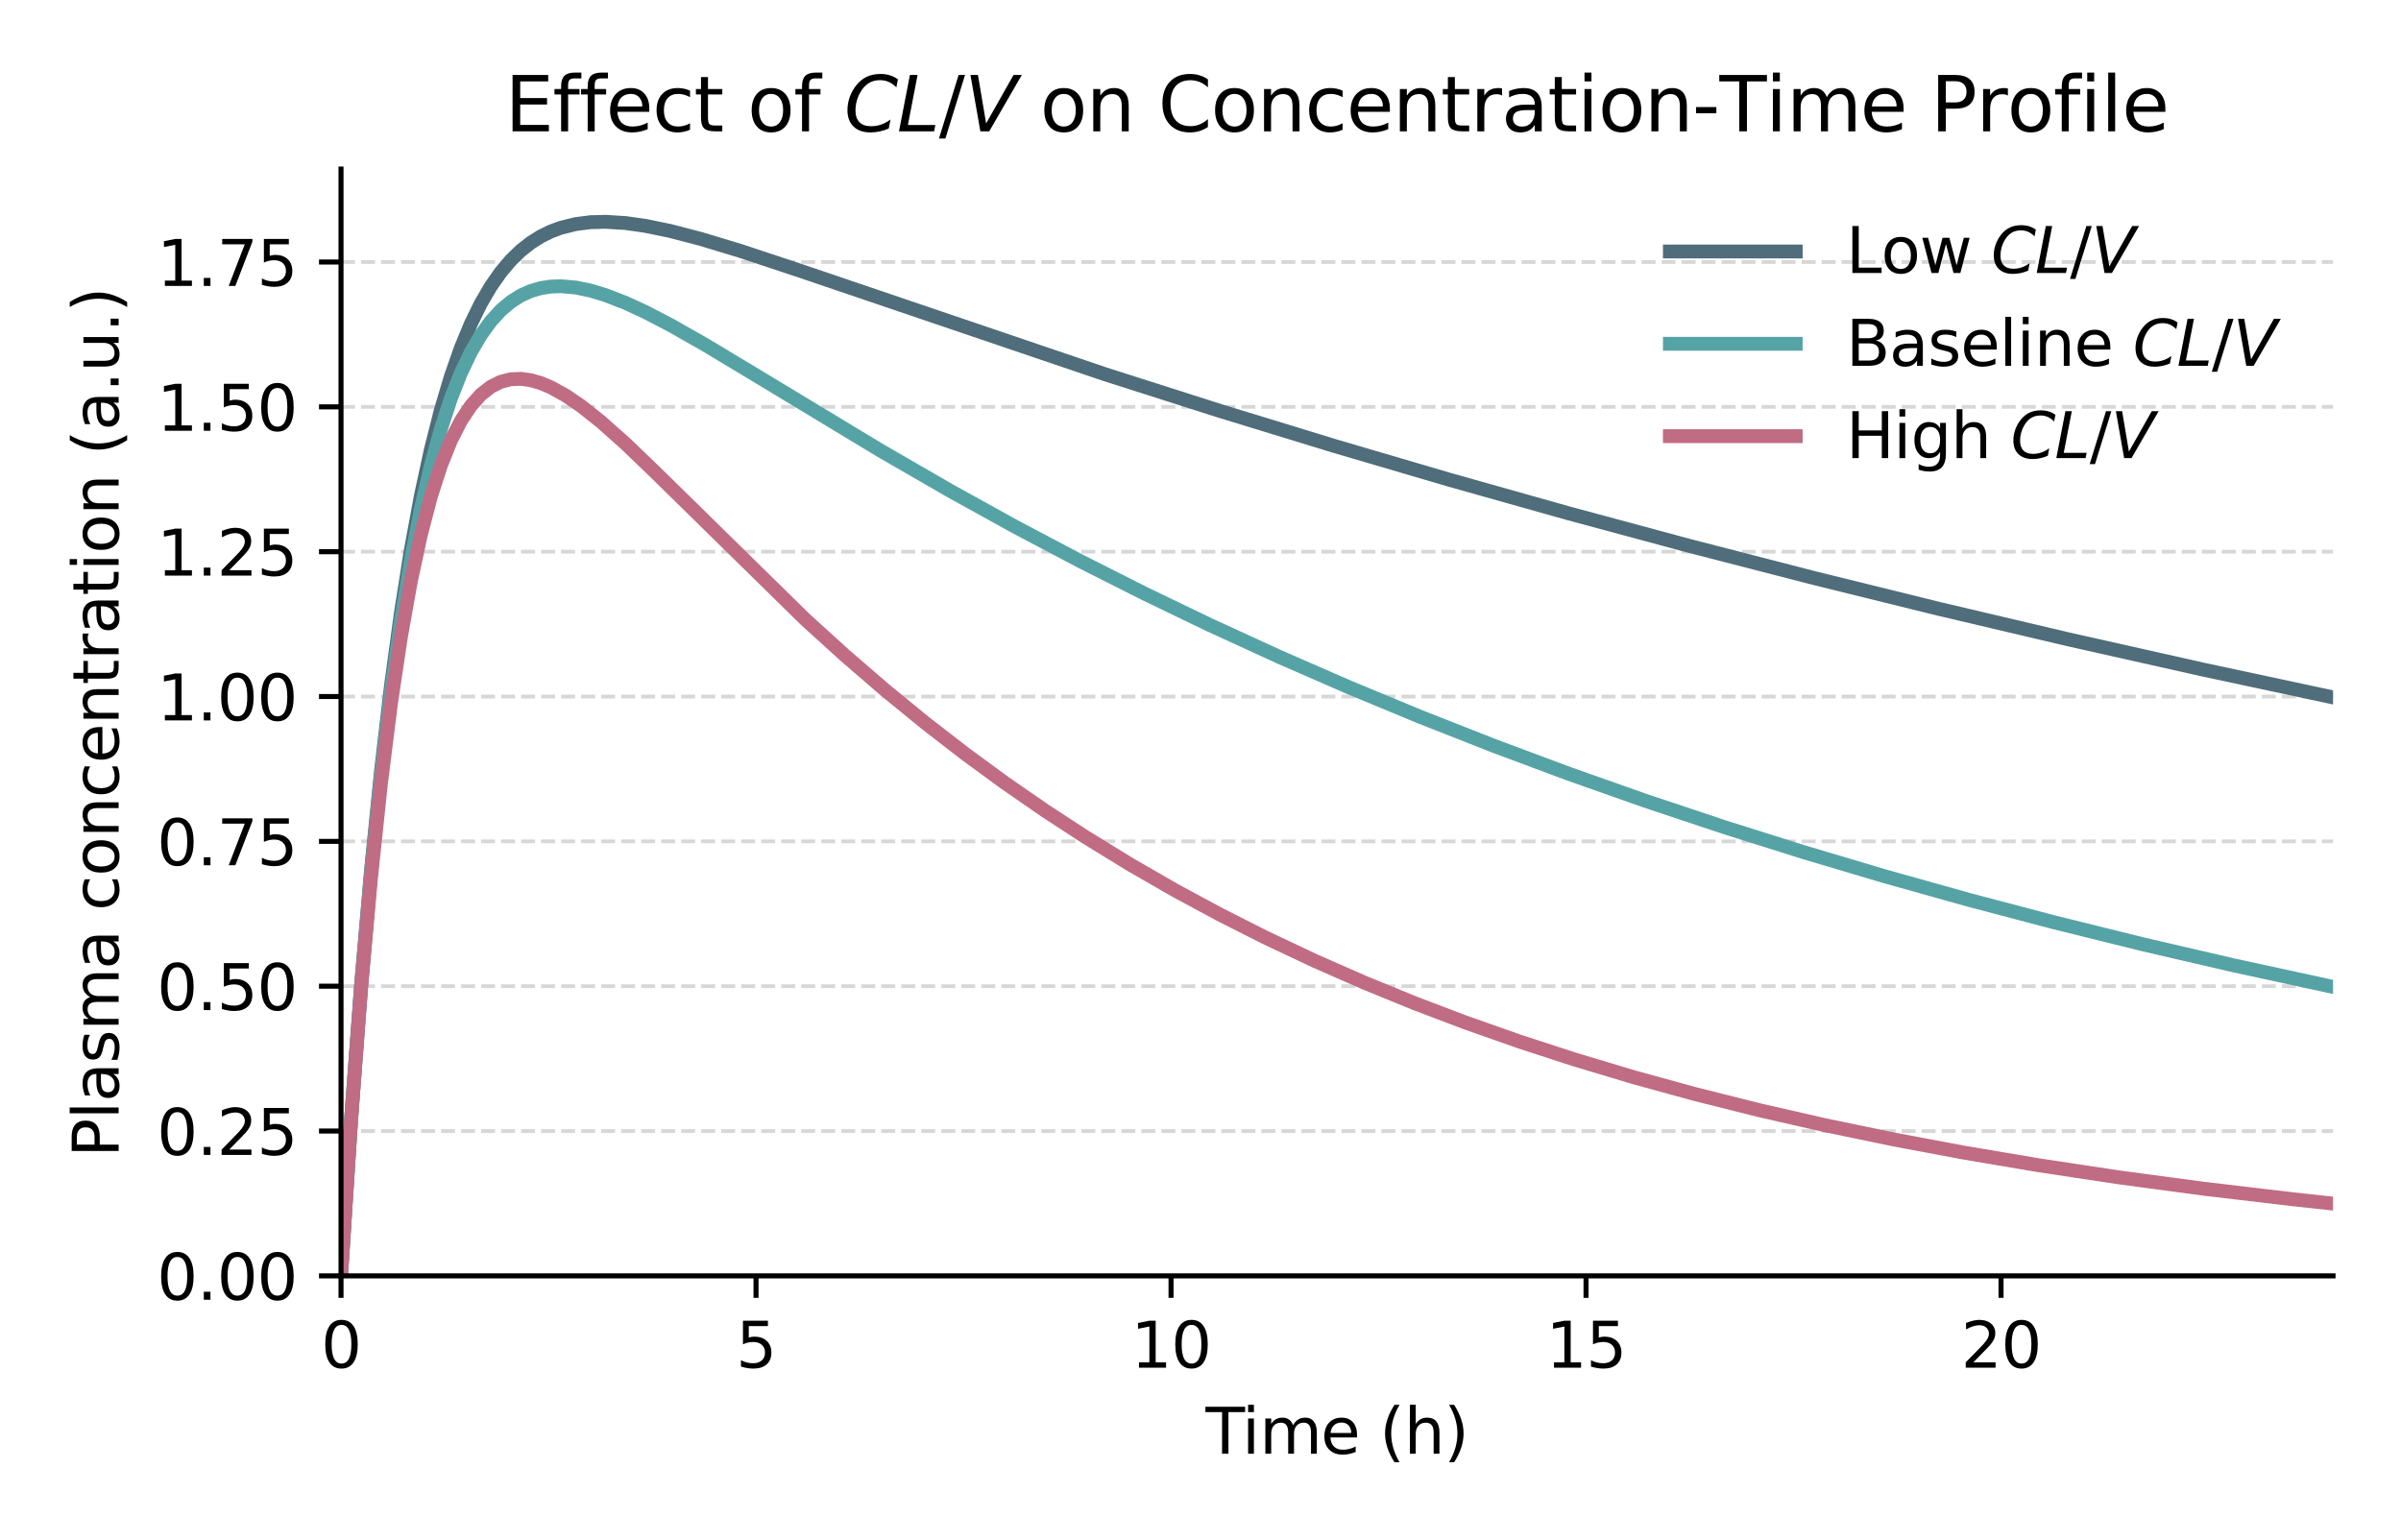<?xml version="1.0" encoding="utf-8" standalone="no"?>
<!DOCTYPE svg PUBLIC "-//W3C//DTD SVG 1.1//EN"
  "http://www.w3.org/Graphics/SVG/1.1/DTD/svg11.dtd">
<svg xmlns:xlink="http://www.w3.org/1999/xlink" width="381.6pt" height="244.8pt" viewBox="0 0 381.6 244.8" xmlns="http://www.w3.org/2000/svg" version="1.1">
 <defs>
  <style type="text/css">*{stroke-linejoin: round; stroke-linecap: butt}</style>
 </defs>
 <g id="figure_1">
  <g id="patch_1">
   <path d="M 0 244.8 
L 381.6 244.8 
L 381.6 0 
L 0 0 
z
" style="fill: #ffffff"/>
  </g>
  <g id="axes_1">
   <g id="patch_2">
    <path d="M 54.2 202.84 
L 370.8 202.84 
L 370.8 26.88 
L 54.2 26.88 
z
" style="fill: #ffffff"/>
   </g>
   <g id="matplotlib.axis_1">
    <g id="xtick_1">
     <g id="line2d_1">
      <defs>
       <path id="m1562248573" d="M 0 0 
L 0 3.5 
" style="stroke: #000000; stroke-width: 0.8"/>
      </defs>
      <g>
       <use xlink:href="#m1562248573" x="54.2" y="202.84" style="stroke: #000000; stroke-width: 0.8"/>
      </g>
     </g>
     <g id="text_1">
      <!-- 0 -->
      <g transform="translate(51.019 217.438) scale(0.1 -0.1)">
       <defs>
        <path id="DejaVuSans-30" d="M 2034 4250 
Q 1547 4250 1301 3770 
Q 1056 3291 1056 2328 
Q 1056 1369 1301 889 
Q 1547 409 2034 409 
Q 2525 409 2770 889 
Q 3016 1369 3016 2328 
Q 3016 3291 2770 3770 
Q 2525 4250 2034 4250 
z
M 2034 4750 
Q 2819 4750 3233 4129 
Q 3647 3509 3647 2328 
Q 3647 1150 3233 529 
Q 2819 -91 2034 -91 
Q 1250 -91 836 529 
Q 422 1150 422 2328 
Q 422 3509 836 4129 
Q 1250 4750 2034 4750 
z
" transform="scale(0.016)"/>
       </defs>
       <use xlink:href="#DejaVuSans-30"/>
      </g>
     </g>
    </g>
    <g id="xtick_2">
     <g id="line2d_2">
      <g>
       <use xlink:href="#m1562248573" x="120.158" y="202.84" style="stroke: #000000; stroke-width: 0.8"/>
      </g>
     </g>
     <g id="text_2">
      <!-- 5 -->
      <g transform="translate(116.977 217.438) scale(0.1 -0.1)">
       <defs>
        <path id="DejaVuSans-35" d="M 691 4666 
L 3169 4666 
L 3169 4134 
L 1269 4134 
L 1269 2991 
Q 1406 3038 1543 3061 
Q 1681 3084 1819 3084 
Q 2600 3084 3056 2656 
Q 3513 2228 3513 1497 
Q 3513 744 3044 326 
Q 2575 -91 1722 -91 
Q 1428 -91 1123 -41 
Q 819 9 494 109 
L 494 744 
Q 775 591 1075 516 
Q 1375 441 1709 441 
Q 2250 441 2565 725 
Q 2881 1009 2881 1497 
Q 2881 1984 2565 2268 
Q 2250 2553 1709 2553 
Q 1456 2553 1204 2497 
Q 953 2441 691 2322 
L 691 4666 
z
" transform="scale(0.016)"/>
       </defs>
       <use xlink:href="#DejaVuSans-35"/>
      </g>
     </g>
    </g>
    <g id="xtick_3">
     <g id="line2d_3">
      <g>
       <use xlink:href="#m1562248573" x="186.117" y="202.84" style="stroke: #000000; stroke-width: 0.8"/>
      </g>
     </g>
     <g id="text_3">
      <!-- 10 -->
      <g transform="translate(179.754 217.438) scale(0.1 -0.1)">
       <defs>
        <path id="DejaVuSans-31" d="M 794 531 
L 1825 531 
L 1825 4091 
L 703 3866 
L 703 4441 
L 1819 4666 
L 2450 4666 
L 2450 531 
L 3481 531 
L 3481 0 
L 794 0 
L 794 531 
z
" transform="scale(0.016)"/>
       </defs>
       <use xlink:href="#DejaVuSans-31"/>
       <use xlink:href="#DejaVuSans-30" x="63.623"/>
      </g>
     </g>
    </g>
    <g id="xtick_4">
     <g id="line2d_4">
      <g>
       <use xlink:href="#m1562248573" x="252.075" y="202.84" style="stroke: #000000; stroke-width: 0.8"/>
      </g>
     </g>
     <g id="text_4">
      <!-- 15 -->
      <g transform="translate(245.713 217.438) scale(0.1 -0.1)">
       <use xlink:href="#DejaVuSans-31"/>
       <use xlink:href="#DejaVuSans-35" x="63.623"/>
      </g>
     </g>
    </g>
    <g id="xtick_5">
     <g id="line2d_5">
      <g>
       <use xlink:href="#m1562248573" x="318.033" y="202.84" style="stroke: #000000; stroke-width: 0.8"/>
      </g>
     </g>
     <g id="text_5">
      <!-- 20 -->
      <g transform="translate(311.671 217.438) scale(0.1 -0.1)">
       <defs>
        <path id="DejaVuSans-32" d="M 1228 531 
L 3431 531 
L 3431 0 
L 469 0 
L 469 531 
Q 828 903 1448 1529 
Q 2069 2156 2228 2338 
Q 2531 2678 2651 2914 
Q 2772 3150 2772 3378 
Q 2772 3750 2511 3984 
Q 2250 4219 1831 4219 
Q 1534 4219 1204 4116 
Q 875 4013 500 3803 
L 500 4441 
Q 881 4594 1212 4672 
Q 1544 4750 1819 4750 
Q 2544 4750 2975 4387 
Q 3406 4025 3406 3419 
Q 3406 3131 3298 2873 
Q 3191 2616 2906 2266 
Q 2828 2175 2409 1742 
Q 1991 1309 1228 531 
z
" transform="scale(0.016)"/>
       </defs>
       <use xlink:href="#DejaVuSans-32"/>
       <use xlink:href="#DejaVuSans-30" x="63.623"/>
      </g>
     </g>
    </g>
    <g id="text_6">
     <!-- Time (h) -->
     <g transform="translate(191.607 231.117) scale(0.1 -0.1)">
      <defs>
       <path id="DejaVuSans-54" d="M -19 4666 
L 3928 4666 
L 3928 4134 
L 2272 4134 
L 2272 0 
L 1638 0 
L 1638 4134 
L -19 4134 
L -19 4666 
z
" transform="scale(0.016)"/>
       <path id="DejaVuSans-69" d="M 603 3500 
L 1178 3500 
L 1178 0 
L 603 0 
L 603 3500 
z
M 603 4863 
L 1178 4863 
L 1178 4134 
L 603 4134 
L 603 4863 
z
" transform="scale(0.016)"/>
       <path id="DejaVuSans-6d" d="M 3328 2828 
Q 3544 3216 3844 3400 
Q 4144 3584 4550 3584 
Q 5097 3584 5394 3201 
Q 5691 2819 5691 2113 
L 5691 0 
L 5113 0 
L 5113 2094 
Q 5113 2597 4934 2840 
Q 4756 3084 4391 3084 
Q 3944 3084 3684 2787 
Q 3425 2491 3425 1978 
L 3425 0 
L 2847 0 
L 2847 2094 
Q 2847 2600 2669 2842 
Q 2491 3084 2119 3084 
Q 1678 3084 1418 2786 
Q 1159 2488 1159 1978 
L 1159 0 
L 581 0 
L 581 3500 
L 1159 3500 
L 1159 2956 
Q 1356 3278 1631 3431 
Q 1906 3584 2284 3584 
Q 2666 3584 2933 3390 
Q 3200 3197 3328 2828 
z
" transform="scale(0.016)"/>
       <path id="DejaVuSans-65" d="M 3597 1894 
L 3597 1613 
L 953 1613 
Q 991 1019 1311 708 
Q 1631 397 2203 397 
Q 2534 397 2845 478 
Q 3156 559 3463 722 
L 3463 178 
Q 3153 47 2828 -22 
Q 2503 -91 2169 -91 
Q 1331 -91 842 396 
Q 353 884 353 1716 
Q 353 2575 817 3079 
Q 1281 3584 2069 3584 
Q 2775 3584 3186 3129 
Q 3597 2675 3597 1894 
z
M 3022 2063 
Q 3016 2534 2758 2815 
Q 2500 3097 2075 3097 
Q 1594 3097 1305 2825 
Q 1016 2553 972 2059 
L 3022 2063 
z
" transform="scale(0.016)"/>
       <path id="DejaVuSans-20" transform="scale(0.016)"/>
       <path id="DejaVuSans-28" d="M 1984 4856 
Q 1566 4138 1362 3434 
Q 1159 2731 1159 2009 
Q 1159 1288 1364 580 
Q 1569 -128 1984 -844 
L 1484 -844 
Q 1016 -109 783 600 
Q 550 1309 550 2009 
Q 550 2706 781 3412 
Q 1013 4119 1484 4856 
L 1984 4856 
z
" transform="scale(0.016)"/>
       <path id="DejaVuSans-68" d="M 3513 2113 
L 3513 0 
L 2938 0 
L 2938 2094 
Q 2938 2591 2744 2837 
Q 2550 3084 2163 3084 
Q 1697 3084 1428 2787 
Q 1159 2491 1159 1978 
L 1159 0 
L 581 0 
L 581 4863 
L 1159 4863 
L 1159 2956 
Q 1366 3272 1645 3428 
Q 1925 3584 2291 3584 
Q 2894 3584 3203 3211 
Q 3513 2838 3513 2113 
z
" transform="scale(0.016)"/>
       <path id="DejaVuSans-29" d="M 513 4856 
L 1013 4856 
Q 1481 4119 1714 3412 
Q 1947 2706 1947 2009 
Q 1947 1309 1714 600 
Q 1481 -109 1013 -844 
L 513 -844 
Q 928 -128 1133 580 
Q 1338 1288 1338 2009 
Q 1338 2731 1133 3434 
Q 928 4138 513 4856 
z
" transform="scale(0.016)"/>
      </defs>
      <use xlink:href="#DejaVuSans-54"/>
      <use xlink:href="#DejaVuSans-69" x="57.959"/>
      <use xlink:href="#DejaVuSans-6d" x="85.742"/>
      <use xlink:href="#DejaVuSans-65" x="183.154"/>
      <use xlink:href="#DejaVuSans-20" x="244.678"/>
      <use xlink:href="#DejaVuSans-28" x="276.465"/>
      <use xlink:href="#DejaVuSans-68" x="315.479"/>
      <use xlink:href="#DejaVuSans-29" x="378.857"/>
     </g>
    </g>
   </g>
   <g id="matplotlib.axis_2">
    <g id="ytick_1">
     <g id="line2d_6">
      <path d="M 54.2 202.84 
L 370.8 202.84 
" clip-path="url(#p0a06ec6466)" style="fill: none; stroke-dasharray: 2.22,0.96; stroke-dashoffset: 0; stroke: #b0b0b0; stroke-opacity: 0.5; stroke-width: 0.6"/>
     </g>
     <g id="line2d_7">
      <defs>
       <path id="mfa46a6e1b0" d="M 0 0 
L -3.5 0 
" style="stroke: #000000; stroke-width: 0.8"/>
      </defs>
      <g>
       <use xlink:href="#mfa46a6e1b0" x="54.2" y="202.84" style="stroke: #000000; stroke-width: 0.8"/>
      </g>
     </g>
     <g id="text_7">
      <!-- 0.00 -->
      <g transform="translate(24.934 206.639) scale(0.1 -0.1)">
       <defs>
        <path id="DejaVuSans-2e" d="M 684 794 
L 1344 794 
L 1344 0 
L 684 0 
L 684 794 
z
" transform="scale(0.016)"/>
       </defs>
       <use xlink:href="#DejaVuSans-30"/>
       <use xlink:href="#DejaVuSans-2e" x="63.623"/>
       <use xlink:href="#DejaVuSans-30" x="95.41"/>
       <use xlink:href="#DejaVuSans-30" x="159.033"/>
      </g>
     </g>
    </g>
    <g id="ytick_2">
     <g id="line2d_8">
      <path d="M 54.2 179.814 
L 370.8 179.814 
" clip-path="url(#p0a06ec6466)" style="fill: none; stroke-dasharray: 2.22,0.96; stroke-dashoffset: 0; stroke: #b0b0b0; stroke-opacity: 0.5; stroke-width: 0.6"/>
     </g>
     <g id="line2d_9">
      <g>
       <use xlink:href="#mfa46a6e1b0" x="54.2" y="179.814" style="stroke: #000000; stroke-width: 0.8"/>
      </g>
     </g>
     <g id="text_8">
      <!-- 0.25 -->
      <g transform="translate(24.934 183.613) scale(0.1 -0.1)">
       <use xlink:href="#DejaVuSans-30"/>
       <use xlink:href="#DejaVuSans-2e" x="63.623"/>
       <use xlink:href="#DejaVuSans-32" x="95.41"/>
       <use xlink:href="#DejaVuSans-35" x="159.033"/>
      </g>
     </g>
    </g>
    <g id="ytick_3">
     <g id="line2d_10">
      <path d="M 54.2 156.788 
L 370.8 156.788 
" clip-path="url(#p0a06ec6466)" style="fill: none; stroke-dasharray: 2.22,0.96; stroke-dashoffset: 0; stroke: #b0b0b0; stroke-opacity: 0.5; stroke-width: 0.6"/>
     </g>
     <g id="line2d_11">
      <g>
       <use xlink:href="#mfa46a6e1b0" x="54.2" y="156.788" style="stroke: #000000; stroke-width: 0.8"/>
      </g>
     </g>
     <g id="text_9">
      <!-- 0.50 -->
      <g transform="translate(24.934 160.587) scale(0.1 -0.1)">
       <use xlink:href="#DejaVuSans-30"/>
       <use xlink:href="#DejaVuSans-2e" x="63.623"/>
       <use xlink:href="#DejaVuSans-35" x="95.41"/>
       <use xlink:href="#DejaVuSans-30" x="159.033"/>
      </g>
     </g>
    </g>
    <g id="ytick_4">
     <g id="line2d_12">
      <path d="M 54.2 133.762 
L 370.8 133.762 
" clip-path="url(#p0a06ec6466)" style="fill: none; stroke-dasharray: 2.22,0.96; stroke-dashoffset: 0; stroke: #b0b0b0; stroke-opacity: 0.5; stroke-width: 0.6"/>
     </g>
     <g id="line2d_13">
      <g>
       <use xlink:href="#mfa46a6e1b0" x="54.2" y="133.762" style="stroke: #000000; stroke-width: 0.8"/>
      </g>
     </g>
     <g id="text_10">
      <!-- 0.75 -->
      <g transform="translate(24.934 137.561) scale(0.1 -0.1)">
       <defs>
        <path id="DejaVuSans-37" d="M 525 4666 
L 3525 4666 
L 3525 4397 
L 1831 0 
L 1172 0 
L 2766 4134 
L 525 4134 
L 525 4666 
z
" transform="scale(0.016)"/>
       </defs>
       <use xlink:href="#DejaVuSans-30"/>
       <use xlink:href="#DejaVuSans-2e" x="63.623"/>
       <use xlink:href="#DejaVuSans-37" x="95.41"/>
       <use xlink:href="#DejaVuSans-35" x="159.033"/>
      </g>
     </g>
    </g>
    <g id="ytick_5">
     <g id="line2d_14">
      <path d="M 54.2 110.736 
L 370.8 110.736 
" clip-path="url(#p0a06ec6466)" style="fill: none; stroke-dasharray: 2.22,0.96; stroke-dashoffset: 0; stroke: #b0b0b0; stroke-opacity: 0.5; stroke-width: 0.6"/>
     </g>
     <g id="line2d_15">
      <g>
       <use xlink:href="#mfa46a6e1b0" x="54.2" y="110.736" style="stroke: #000000; stroke-width: 0.8"/>
      </g>
     </g>
     <g id="text_11">
      <!-- 1.00 -->
      <g transform="translate(24.934 114.535) scale(0.1 -0.1)">
       <use xlink:href="#DejaVuSans-31"/>
       <use xlink:href="#DejaVuSans-2e" x="63.623"/>
       <use xlink:href="#DejaVuSans-30" x="95.41"/>
       <use xlink:href="#DejaVuSans-30" x="159.033"/>
      </g>
     </g>
    </g>
    <g id="ytick_6">
     <g id="line2d_16">
      <path d="M 54.2 87.71 
L 370.8 87.71 
" clip-path="url(#p0a06ec6466)" style="fill: none; stroke-dasharray: 2.22,0.96; stroke-dashoffset: 0; stroke: #b0b0b0; stroke-opacity: 0.5; stroke-width: 0.6"/>
     </g>
     <g id="line2d_17">
      <g>
       <use xlink:href="#mfa46a6e1b0" x="54.2" y="87.71" style="stroke: #000000; stroke-width: 0.8"/>
      </g>
     </g>
     <g id="text_12">
      <!-- 1.25 -->
      <g transform="translate(24.934 91.509) scale(0.1 -0.1)">
       <use xlink:href="#DejaVuSans-31"/>
       <use xlink:href="#DejaVuSans-2e" x="63.623"/>
       <use xlink:href="#DejaVuSans-32" x="95.41"/>
       <use xlink:href="#DejaVuSans-35" x="159.033"/>
      </g>
     </g>
    </g>
    <g id="ytick_7">
     <g id="line2d_18">
      <path d="M 54.2 64.684 
L 370.8 64.684 
" clip-path="url(#p0a06ec6466)" style="fill: none; stroke-dasharray: 2.22,0.96; stroke-dashoffset: 0; stroke: #b0b0b0; stroke-opacity: 0.5; stroke-width: 0.6"/>
     </g>
     <g id="line2d_19">
      <g>
       <use xlink:href="#mfa46a6e1b0" x="54.2" y="64.684" style="stroke: #000000; stroke-width: 0.8"/>
      </g>
     </g>
     <g id="text_13">
      <!-- 1.50 -->
      <g transform="translate(24.934 68.483) scale(0.1 -0.1)">
       <use xlink:href="#DejaVuSans-31"/>
       <use xlink:href="#DejaVuSans-2e" x="63.623"/>
       <use xlink:href="#DejaVuSans-35" x="95.41"/>
       <use xlink:href="#DejaVuSans-30" x="159.033"/>
      </g>
     </g>
    </g>
    <g id="ytick_8">
     <g id="line2d_20">
      <path d="M 54.2 41.658 
L 370.8 41.658 
" clip-path="url(#p0a06ec6466)" style="fill: none; stroke-dasharray: 2.22,0.96; stroke-dashoffset: 0; stroke: #b0b0b0; stroke-opacity: 0.5; stroke-width: 0.6"/>
     </g>
     <g id="line2d_21">
      <g>
       <use xlink:href="#mfa46a6e1b0" x="54.2" y="41.658" style="stroke: #000000; stroke-width: 0.8"/>
      </g>
     </g>
     <g id="text_14">
      <!-- 1.75 -->
      <g transform="translate(24.934 45.457) scale(0.1 -0.1)">
       <use xlink:href="#DejaVuSans-31"/>
       <use xlink:href="#DejaVuSans-2e" x="63.623"/>
       <use xlink:href="#DejaVuSans-37" x="95.41"/>
       <use xlink:href="#DejaVuSans-35" x="159.033"/>
      </g>
     </g>
    </g>
    <g id="text_15">
     <!-- Plasma concentration (a.u.) -->
     <g transform="translate(18.855 183.987) rotate(-90) scale(0.1 -0.1)">
      <defs>
       <path id="DejaVuSans-50" d="M 1259 4147 
L 1259 2394 
L 2053 2394 
Q 2494 2394 2734 2622 
Q 2975 2850 2975 3272 
Q 2975 3691 2734 3919 
Q 2494 4147 2053 4147 
L 1259 4147 
z
M 628 4666 
L 2053 4666 
Q 2838 4666 3239 4311 
Q 3641 3956 3641 3272 
Q 3641 2581 3239 2228 
Q 2838 1875 2053 1875 
L 1259 1875 
L 1259 0 
L 628 0 
L 628 4666 
z
" transform="scale(0.016)"/>
       <path id="DejaVuSans-6c" d="M 603 4863 
L 1178 4863 
L 1178 0 
L 603 0 
L 603 4863 
z
" transform="scale(0.016)"/>
       <path id="DejaVuSans-61" d="M 2194 1759 
Q 1497 1759 1228 1600 
Q 959 1441 959 1056 
Q 959 750 1161 570 
Q 1363 391 1709 391 
Q 2188 391 2477 730 
Q 2766 1069 2766 1631 
L 2766 1759 
L 2194 1759 
z
M 3341 1997 
L 3341 0 
L 2766 0 
L 2766 531 
Q 2569 213 2275 61 
Q 1981 -91 1556 -91 
Q 1019 -91 701 211 
Q 384 513 384 1019 
Q 384 1609 779 1909 
Q 1175 2209 1959 2209 
L 2766 2209 
L 2766 2266 
Q 2766 2663 2505 2880 
Q 2244 3097 1772 3097 
Q 1472 3097 1187 3025 
Q 903 2953 641 2809 
L 641 3341 
Q 956 3463 1253 3523 
Q 1550 3584 1831 3584 
Q 2591 3584 2966 3190 
Q 3341 2797 3341 1997 
z
" transform="scale(0.016)"/>
       <path id="DejaVuSans-73" d="M 2834 3397 
L 2834 2853 
Q 2591 2978 2328 3040 
Q 2066 3103 1784 3103 
Q 1356 3103 1142 2972 
Q 928 2841 928 2578 
Q 928 2378 1081 2264 
Q 1234 2150 1697 2047 
L 1894 2003 
Q 2506 1872 2764 1633 
Q 3022 1394 3022 966 
Q 3022 478 2636 193 
Q 2250 -91 1575 -91 
Q 1294 -91 989 -36 
Q 684 19 347 128 
L 347 722 
Q 666 556 975 473 
Q 1284 391 1588 391 
Q 1994 391 2212 530 
Q 2431 669 2431 922 
Q 2431 1156 2273 1281 
Q 2116 1406 1581 1522 
L 1381 1569 
Q 847 1681 609 1914 
Q 372 2147 372 2553 
Q 372 3047 722 3315 
Q 1072 3584 1716 3584 
Q 2034 3584 2315 3537 
Q 2597 3491 2834 3397 
z
" transform="scale(0.016)"/>
       <path id="DejaVuSans-63" d="M 3122 3366 
L 3122 2828 
Q 2878 2963 2633 3030 
Q 2388 3097 2138 3097 
Q 1578 3097 1268 2742 
Q 959 2388 959 1747 
Q 959 1106 1268 751 
Q 1578 397 2138 397 
Q 2388 397 2633 464 
Q 2878 531 3122 666 
L 3122 134 
Q 2881 22 2623 -34 
Q 2366 -91 2075 -91 
Q 1284 -91 818 406 
Q 353 903 353 1747 
Q 353 2603 823 3093 
Q 1294 3584 2113 3584 
Q 2378 3584 2631 3529 
Q 2884 3475 3122 3366 
z
" transform="scale(0.016)"/>
       <path id="DejaVuSans-6f" d="M 1959 3097 
Q 1497 3097 1228 2736 
Q 959 2375 959 1747 
Q 959 1119 1226 758 
Q 1494 397 1959 397 
Q 2419 397 2687 759 
Q 2956 1122 2956 1747 
Q 2956 2369 2687 2733 
Q 2419 3097 1959 3097 
z
M 1959 3584 
Q 2709 3584 3137 3096 
Q 3566 2609 3566 1747 
Q 3566 888 3137 398 
Q 2709 -91 1959 -91 
Q 1206 -91 779 398 
Q 353 888 353 1747 
Q 353 2609 779 3096 
Q 1206 3584 1959 3584 
z
" transform="scale(0.016)"/>
       <path id="DejaVuSans-6e" d="M 3513 2113 
L 3513 0 
L 2938 0 
L 2938 2094 
Q 2938 2591 2744 2837 
Q 2550 3084 2163 3084 
Q 1697 3084 1428 2787 
Q 1159 2491 1159 1978 
L 1159 0 
L 581 0 
L 581 3500 
L 1159 3500 
L 1159 2956 
Q 1366 3272 1645 3428 
Q 1925 3584 2291 3584 
Q 2894 3584 3203 3211 
Q 3513 2838 3513 2113 
z
" transform="scale(0.016)"/>
       <path id="DejaVuSans-74" d="M 1172 4494 
L 1172 3500 
L 2356 3500 
L 2356 3053 
L 1172 3053 
L 1172 1153 
Q 1172 725 1289 603 
Q 1406 481 1766 481 
L 2356 481 
L 2356 0 
L 1766 0 
Q 1100 0 847 248 
Q 594 497 594 1153 
L 594 3053 
L 172 3053 
L 172 3500 
L 594 3500 
L 594 4494 
L 1172 4494 
z
" transform="scale(0.016)"/>
       <path id="DejaVuSans-72" d="M 2631 2963 
Q 2534 3019 2420 3045 
Q 2306 3072 2169 3072 
Q 1681 3072 1420 2755 
Q 1159 2438 1159 1844 
L 1159 0 
L 581 0 
L 581 3500 
L 1159 3500 
L 1159 2956 
Q 1341 3275 1631 3429 
Q 1922 3584 2338 3584 
Q 2397 3584 2469 3576 
Q 2541 3569 2628 3553 
L 2631 2963 
z
" transform="scale(0.016)"/>
       <path id="DejaVuSans-75" d="M 544 1381 
L 544 3500 
L 1119 3500 
L 1119 1403 
Q 1119 906 1312 657 
Q 1506 409 1894 409 
Q 2359 409 2629 706 
Q 2900 1003 2900 1516 
L 2900 3500 
L 3475 3500 
L 3475 0 
L 2900 0 
L 2900 538 
Q 2691 219 2414 64 
Q 2138 -91 1772 -91 
Q 1169 -91 856 284 
Q 544 659 544 1381 
z
M 1991 3584 
L 1991 3584 
z
" transform="scale(0.016)"/>
      </defs>
      <use xlink:href="#DejaVuSans-50"/>
      <use xlink:href="#DejaVuSans-6c" x="60.303"/>
      <use xlink:href="#DejaVuSans-61" x="88.086"/>
      <use xlink:href="#DejaVuSans-73" x="149.365"/>
      <use xlink:href="#DejaVuSans-6d" x="201.465"/>
      <use xlink:href="#DejaVuSans-61" x="298.877"/>
      <use xlink:href="#DejaVuSans-20" x="360.156"/>
      <use xlink:href="#DejaVuSans-63" x="391.943"/>
      <use xlink:href="#DejaVuSans-6f" x="446.924"/>
      <use xlink:href="#DejaVuSans-6e" x="508.105"/>
      <use xlink:href="#DejaVuSans-63" x="571.484"/>
      <use xlink:href="#DejaVuSans-65" x="626.465"/>
      <use xlink:href="#DejaVuSans-6e" x="687.988"/>
      <use xlink:href="#DejaVuSans-74" x="751.367"/>
      <use xlink:href="#DejaVuSans-72" x="790.576"/>
      <use xlink:href="#DejaVuSans-61" x="831.689"/>
      <use xlink:href="#DejaVuSans-74" x="892.969"/>
      <use xlink:href="#DejaVuSans-69" x="932.178"/>
      <use xlink:href="#DejaVuSans-6f" x="959.961"/>
      <use xlink:href="#DejaVuSans-6e" x="1021.143"/>
      <use xlink:href="#DejaVuSans-20" x="1084.521"/>
      <use xlink:href="#DejaVuSans-28" x="1116.309"/>
      <use xlink:href="#DejaVuSans-61" x="1155.322"/>
      <use xlink:href="#DejaVuSans-2e" x="1216.602"/>
      <use xlink:href="#DejaVuSans-75" x="1248.389"/>
      <use xlink:href="#DejaVuSans-2e" x="1311.768"/>
      <use xlink:href="#DejaVuSans-29" x="1343.555"/>
     </g>
    </g>
   </g>
   <g id="line2d_22">
    <path d="M 54.2 202.84 
L 55.787 178.124 
L 57.374 156.819 
L 58.961 138.467 
L 60.548 122.67 
L 62.135 109.084 
L 63.722 97.413 
L 65.309 87.398 
L 66.896 78.817 
L 68.483 71.475 
L 70.07 65.208 
L 71.657 59.869 
L 73.244 55.333 
L 74.831 51.493 
L 76.418 48.254 
L 78.005 45.536 
L 79.591 43.267 
L 81.178 41.388 
L 82.765 39.846 
L 84.352 38.595 
L 85.939 37.595 
L 87.526 36.813 
L 89.113 36.218 
L 91.494 35.625 
L 93.874 35.325 
L 96.255 35.261 
L 99.429 35.462 
L 102.603 35.914 
L 106.57 36.734 
L 111.331 37.973 
L 117.679 39.893 
L 127.201 43.056 
L 175.603 59.493 
L 193.853 65.318 
L 212.103 70.908 
L 230.353 76.272 
L 249.397 81.636 
L 268.441 86.773 
L 288.278 91.893 
L 308.115 96.787 
L 328.745 101.648 
L 350.169 106.46 
L 370.8 110.877 
L 370.8 110.877 
" clip-path="url(#p0a06ec6466)" style="fill: none; stroke: #4f6d7a; stroke-width: 2.2; stroke-linecap: square"/>
   </g>
   <g id="line2d_23">
    <path d="M 54.2 202.84 
L 55.787 178.169 
L 57.374 156.992 
L 58.961 138.838 
L 60.548 123.299 
L 62.135 110.023 
L 63.722 98.703 
L 65.309 89.077 
L 66.896 80.914 
L 68.483 74.017 
L 70.07 68.215 
L 71.657 63.359 
L 73.244 59.321 
L 74.831 55.99 
L 76.418 53.269 
L 78.005 51.076 
L 79.591 49.337 
L 81.178 47.992 
L 82.765 46.985 
L 84.352 46.271 
L 85.939 45.809 
L 87.526 45.563 
L 89.113 45.504 
L 91.494 45.709 
L 93.874 46.202 
L 96.255 46.923 
L 99.429 48.158 
L 102.603 49.626 
L 106.57 51.689 
L 112.124 54.845 
L 120.853 60.097 
L 139.896 71.607 
L 151.005 78.026 
L 161.32 83.73 
L 171.636 89.183 
L 181.951 94.39 
L 192.266 99.36 
L 203.375 104.458 
L 214.484 109.305 
L 225.592 113.914 
L 237.495 118.6 
L 249.397 123.039 
L 261.299 127.244 
L 273.995 131.486 
L 286.691 135.489 
L 299.386 139.268 
L 312.876 143.051 
L 326.365 146.609 
L 340.648 150.146 
L 354.93 153.46 
L 370.007 156.733 
L 370.8 156.899 
L 370.8 156.899 
" clip-path="url(#p0a06ec6466)" style="fill: none; stroke: #56a3a6; stroke-width: 2.2; stroke-linecap: square"/>
   </g>
   <g id="line2d_24">
    <path d="M 54.2 202.84 
L 55.787 178.26 
L 57.374 157.337 
L 58.961 139.573 
L 60.548 124.539 
L 62.135 111.864 
L 63.722 101.225 
L 65.309 92.344 
L 66.896 84.98 
L 68.483 78.924 
L 70.07 73.997 
L 71.657 70.041 
L 73.244 66.921 
L 74.831 64.522 
L 76.418 62.741 
L 78.005 61.492 
L 79.591 60.698 
L 81.178 60.295 
L 82.765 60.226 
L 84.352 60.441 
L 85.939 60.9 
L 87.526 61.564 
L 89.907 62.88 
L 92.287 64.5 
L 95.461 67.014 
L 99.429 70.545 
L 104.189 75.118 
L 127.994 98.488 
L 134.342 104.248 
L 140.69 109.727 
L 147.038 114.921 
L 153.385 119.837 
L 159.733 124.485 
L 166.081 128.876 
L 172.429 133.023 
L 179.57 137.413 
L 186.712 141.527 
L 193.853 145.383 
L 200.994 148.997 
L 208.929 152.746 
L 216.864 156.234 
L 224.799 159.48 
L 232.734 162.499 
L 241.462 165.578 
L 250.19 168.422 
L 259.712 171.278 
L 269.234 173.897 
L 279.549 176.489 
L 289.865 178.849 
L 300.973 181.155 
L 312.082 183.239 
L 323.984 185.251 
L 336.68 187.169 
L 350.169 188.979 
L 364.452 190.668 
L 370.8 191.351 
L 370.8 191.351 
" clip-path="url(#p0a06ec6466)" style="fill: none; stroke: #c06c84; stroke-width: 2.2; stroke-linecap: square"/>
   </g>
   <g id="patch_3">
    <path d="M 54.2 202.84 
L 54.2 26.88 
" style="fill: none; stroke: #000000; stroke-width: 0.8; stroke-linejoin: miter; stroke-linecap: square"/>
   </g>
   <g id="patch_4">
    <path d="M 54.2 202.84 
L 370.8 202.84 
" style="fill: none; stroke: #000000; stroke-width: 0.8; stroke-linejoin: miter; stroke-linecap: square"/>
   </g>
   <g id="text_16">
    <!-- Effect of $CL/V$ on Concentration-Time Profile -->
    <g transform="translate(80.26 20.88) scale(0.12 -0.12)">
     <defs>
      <path id="DejaVuSans-45" d="M 628 4666 
L 3578 4666 
L 3578 4134 
L 1259 4134 
L 1259 2753 
L 3481 2753 
L 3481 2222 
L 1259 2222 
L 1259 531 
L 3634 531 
L 3634 0 
L 628 0 
L 628 4666 
z
" transform="scale(0.016)"/>
      <path id="DejaVuSans-66" d="M 2375 4863 
L 2375 4384 
L 1825 4384 
Q 1516 4384 1395 4259 
Q 1275 4134 1275 3809 
L 1275 3500 
L 2222 3500 
L 2222 3053 
L 1275 3053 
L 1275 0 
L 697 0 
L 697 3053 
L 147 3053 
L 147 3500 
L 697 3500 
L 697 3744 
Q 697 4328 969 4595 
Q 1241 4863 1831 4863 
L 2375 4863 
z
" transform="scale(0.016)"/>
      <path id="DejaVuSans-Oblique-43" d="M 4447 4306 
L 4319 3641 
Q 4019 3944 3683 4091 
Q 3347 4238 2956 4238 
Q 2422 4238 2017 3981 
Q 1613 3725 1319 3200 
Q 1131 2863 1032 2486 
Q 934 2109 934 1728 
Q 934 1091 1264 756 
Q 1594 422 2222 422 
Q 2656 422 3056 561 
Q 3456 700 3834 978 
L 3688 231 
Q 3316 72 2936 -9 
Q 2556 -91 2175 -91 
Q 1278 -91 773 396 
Q 269 884 269 1753 
Q 269 2309 461 2846 
Q 653 3384 1013 3828 
Q 1394 4300 1883 4525 
Q 2372 4750 3022 4750 
Q 3422 4750 3780 4639 
Q 4138 4528 4447 4306 
z
" transform="scale(0.016)"/>
      <path id="DejaVuSans-Oblique-4c" d="M 1075 4666 
L 1709 4666 
L 909 525 
L 3181 525 
L 3078 0 
L 172 0 
L 1075 4666 
z
" transform="scale(0.016)"/>
      <path id="DejaVuSans-2f" d="M 1625 4666 
L 2156 4666 
L 531 -594 
L 0 -594 
L 1625 4666 
z
" transform="scale(0.016)"/>
      <path id="DejaVuSans-Oblique-56" d="M 1319 0 
L 500 4666 
L 1119 4666 
L 1797 653 
L 4063 4666 
L 4750 4666 
L 2053 0 
L 1319 0 
z
" transform="scale(0.016)"/>
      <path id="DejaVuSans-43" d="M 4122 4306 
L 4122 3641 
Q 3803 3938 3442 4084 
Q 3081 4231 2675 4231 
Q 1875 4231 1450 3742 
Q 1025 3253 1025 2328 
Q 1025 1406 1450 917 
Q 1875 428 2675 428 
Q 3081 428 3442 575 
Q 3803 722 4122 1019 
L 4122 359 
Q 3791 134 3420 21 
Q 3050 -91 2638 -91 
Q 1578 -91 968 557 
Q 359 1206 359 2328 
Q 359 3453 968 4101 
Q 1578 4750 2638 4750 
Q 3056 4750 3426 4639 
Q 3797 4528 4122 4306 
z
" transform="scale(0.016)"/>
      <path id="DejaVuSans-2d" d="M 313 2009 
L 1997 2009 
L 1997 1497 
L 313 1497 
L 313 2009 
z
" transform="scale(0.016)"/>
     </defs>
     <use xlink:href="#DejaVuSans-45" transform="translate(0 0.016)"/>
     <use xlink:href="#DejaVuSans-66" transform="translate(63.184 0.016)"/>
     <use xlink:href="#DejaVuSans-66" transform="translate(98.389 0.016)"/>
     <use xlink:href="#DejaVuSans-65" transform="translate(133.594 0.016)"/>
     <use xlink:href="#DejaVuSans-63" transform="translate(195.117 0.016)"/>
     <use xlink:href="#DejaVuSans-74" transform="translate(250.098 0.016)"/>
     <use xlink:href="#DejaVuSans-20" transform="translate(289.307 0.016)"/>
     <use xlink:href="#DejaVuSans-6f" transform="translate(321.094 0.016)"/>
     <use xlink:href="#DejaVuSans-66" transform="translate(382.275 0.016)"/>
     <use xlink:href="#DejaVuSans-20" transform="translate(417.48 0.016)"/>
     <use xlink:href="#DejaVuSans-Oblique-43" transform="translate(449.268 0.016)"/>
     <use xlink:href="#DejaVuSans-Oblique-4c" transform="translate(519.092 0.016)"/>
     <use xlink:href="#DejaVuSans-2f" transform="translate(574.805 0.016)"/>
     <use xlink:href="#DejaVuSans-Oblique-56" transform="translate(608.496 0.016)"/>
     <use xlink:href="#DejaVuSans-20" transform="translate(676.904 0.016)"/>
     <use xlink:href="#DejaVuSans-6f" transform="translate(708.691 0.016)"/>
     <use xlink:href="#DejaVuSans-6e" transform="translate(769.873 0.016)"/>
     <use xlink:href="#DejaVuSans-20" transform="translate(833.252 0.016)"/>
     <use xlink:href="#DejaVuSans-43" transform="translate(865.039 0.016)"/>
     <use xlink:href="#DejaVuSans-6f" transform="translate(934.863 0.016)"/>
     <use xlink:href="#DejaVuSans-6e" transform="translate(996.045 0.016)"/>
     <use xlink:href="#DejaVuSans-63" transform="translate(1059.424 0.016)"/>
     <use xlink:href="#DejaVuSans-65" transform="translate(1114.404 0.016)"/>
     <use xlink:href="#DejaVuSans-6e" transform="translate(1175.928 0.016)"/>
     <use xlink:href="#DejaVuSans-74" transform="translate(1239.307 0.016)"/>
     <use xlink:href="#DejaVuSans-72" transform="translate(1278.516 0.016)"/>
     <use xlink:href="#DejaVuSans-61" transform="translate(1319.629 0.016)"/>
     <use xlink:href="#DejaVuSans-74" transform="translate(1380.908 0.016)"/>
     <use xlink:href="#DejaVuSans-69" transform="translate(1420.117 0.016)"/>
     <use xlink:href="#DejaVuSans-6f" transform="translate(1447.9 0.016)"/>
     <use xlink:href="#DejaVuSans-6e" transform="translate(1509.082 0.016)"/>
     <use xlink:href="#DejaVuSans-2d" transform="translate(1572.461 0.016)"/>
     <use xlink:href="#DejaVuSans-54" transform="translate(1608.545 0.016)"/>
     <use xlink:href="#DejaVuSans-69" transform="translate(1669.629 0.016)"/>
     <use xlink:href="#DejaVuSans-6d" transform="translate(1697.412 0.016)"/>
     <use xlink:href="#DejaVuSans-65" transform="translate(1794.824 0.016)"/>
     <use xlink:href="#DejaVuSans-20" transform="translate(1856.348 0.016)"/>
     <use xlink:href="#DejaVuSans-50" transform="translate(1888.135 0.016)"/>
     <use xlink:href="#DejaVuSans-72" transform="translate(1948.438 0.016)"/>
     <use xlink:href="#DejaVuSans-6f" transform="translate(1989.551 0.016)"/>
     <use xlink:href="#DejaVuSans-66" transform="translate(2050.732 0.016)"/>
     <use xlink:href="#DejaVuSans-69" transform="translate(2085.938 0.016)"/>
     <use xlink:href="#DejaVuSans-6c" transform="translate(2113.721 0.016)"/>
     <use xlink:href="#DejaVuSans-65" transform="translate(2141.504 0.016)"/>
    </g>
   </g>
   <g id="legend_1">
    <g id="line2d_25">
     <path d="M 265.4 39.978 
L 275.4 39.978 
L 285.4 39.978 
" style="fill: none; stroke: #4f6d7a; stroke-width: 2.2; stroke-linecap: square"/>
    </g>
    <g id="text_17">
     <!-- Low $CL/V$ -->
     <g transform="translate(293.4 43.478) scale(0.1 -0.1)">
      <defs>
       <path id="DejaVuSans-4c" d="M 628 4666 
L 1259 4666 
L 1259 531 
L 3531 531 
L 3531 0 
L 628 0 
L 628 4666 
z
" transform="scale(0.016)"/>
       <path id="DejaVuSans-77" d="M 269 3500 
L 844 3500 
L 1563 769 
L 2278 3500 
L 2956 3500 
L 3675 769 
L 4391 3500 
L 4966 3500 
L 4050 0 
L 3372 0 
L 2619 2869 
L 1863 0 
L 1184 0 
L 269 3500 
z
" transform="scale(0.016)"/>
      </defs>
      <use xlink:href="#DejaVuSans-4c" transform="translate(0 0.781)"/>
      <use xlink:href="#DejaVuSans-6f" transform="translate(55.713 0.781)"/>
      <use xlink:href="#DejaVuSans-77" transform="translate(116.895 0.781)"/>
      <use xlink:href="#DejaVuSans-20" transform="translate(198.682 0.781)"/>
      <use xlink:href="#DejaVuSans-Oblique-43" transform="translate(230.469 0.781)"/>
      <use xlink:href="#DejaVuSans-Oblique-4c" transform="translate(300.293 0.781)"/>
      <use xlink:href="#DejaVuSans-2f" transform="translate(356.006 0.781)"/>
      <use xlink:href="#DejaVuSans-Oblique-56" transform="translate(389.697 0.781)"/>
     </g>
    </g>
    <g id="line2d_26">
     <path d="M 265.4 54.657 
L 275.4 54.657 
L 285.4 54.657 
" style="fill: none; stroke: #56a3a6; stroke-width: 2.2; stroke-linecap: square"/>
    </g>
    <g id="text_18">
     <!-- Baseline $CL/V$ -->
     <g transform="translate(293.4 58.157) scale(0.1 -0.1)">
      <defs>
       <path id="DejaVuSans-42" d="M 1259 2228 
L 1259 519 
L 2272 519 
Q 2781 519 3026 730 
Q 3272 941 3272 1375 
Q 3272 1813 3026 2020 
Q 2781 2228 2272 2228 
L 1259 2228 
z
M 1259 4147 
L 1259 2741 
L 2194 2741 
Q 2656 2741 2882 2914 
Q 3109 3088 3109 3444 
Q 3109 3797 2882 3972 
Q 2656 4147 2194 4147 
L 1259 4147 
z
M 628 4666 
L 2241 4666 
Q 2963 4666 3353 4366 
Q 3744 4066 3744 3513 
Q 3744 3084 3544 2831 
Q 3344 2578 2956 2516 
Q 3422 2416 3680 2098 
Q 3938 1781 3938 1306 
Q 3938 681 3513 340 
Q 3088 0 2303 0 
L 628 0 
L 628 4666 
z
" transform="scale(0.016)"/>
      </defs>
      <use xlink:href="#DejaVuSans-42" transform="translate(0 0.016)"/>
      <use xlink:href="#DejaVuSans-61" transform="translate(68.604 0.016)"/>
      <use xlink:href="#DejaVuSans-73" transform="translate(129.883 0.016)"/>
      <use xlink:href="#DejaVuSans-65" transform="translate(181.982 0.016)"/>
      <use xlink:href="#DejaVuSans-6c" transform="translate(243.506 0.016)"/>
      <use xlink:href="#DejaVuSans-69" transform="translate(271.289 0.016)"/>
      <use xlink:href="#DejaVuSans-6e" transform="translate(299.072 0.016)"/>
      <use xlink:href="#DejaVuSans-65" transform="translate(362.451 0.016)"/>
      <use xlink:href="#DejaVuSans-20" transform="translate(423.975 0.016)"/>
      <use xlink:href="#DejaVuSans-Oblique-43" transform="translate(455.762 0.016)"/>
      <use xlink:href="#DejaVuSans-Oblique-4c" transform="translate(525.586 0.016)"/>
      <use xlink:href="#DejaVuSans-2f" transform="translate(581.299 0.016)"/>
      <use xlink:href="#DejaVuSans-Oblique-56" transform="translate(614.99 0.016)"/>
     </g>
    </g>
    <g id="line2d_27">
     <path d="M 265.4 69.336 
L 275.4 69.336 
L 285.4 69.336 
" style="fill: none; stroke: #c06c84; stroke-width: 2.2; stroke-linecap: square"/>
    </g>
    <g id="text_19">
     <!-- High $CL/V$ -->
     <g transform="translate(293.4 72.836) scale(0.1 -0.1)">
      <defs>
       <path id="DejaVuSans-48" d="M 628 4666 
L 1259 4666 
L 1259 2753 
L 3553 2753 
L 3553 4666 
L 4184 4666 
L 4184 0 
L 3553 0 
L 3553 2222 
L 1259 2222 
L 1259 0 
L 628 0 
L 628 4666 
z
" transform="scale(0.016)"/>
       <path id="DejaVuSans-67" d="M 2906 1791 
Q 2906 2416 2648 2759 
Q 2391 3103 1925 3103 
Q 1463 3103 1205 2759 
Q 947 2416 947 1791 
Q 947 1169 1205 825 
Q 1463 481 1925 481 
Q 2391 481 2648 825 
Q 2906 1169 2906 1791 
z
M 3481 434 
Q 3481 -459 3084 -895 
Q 2688 -1331 1869 -1331 
Q 1566 -1331 1297 -1286 
Q 1028 -1241 775 -1147 
L 775 -588 
Q 1028 -725 1275 -790 
Q 1522 -856 1778 -856 
Q 2344 -856 2625 -561 
Q 2906 -266 2906 331 
L 2906 616 
Q 2728 306 2450 153 
Q 2172 0 1784 0 
Q 1141 0 747 490 
Q 353 981 353 1791 
Q 353 2603 747 3093 
Q 1141 3584 1784 3584 
Q 2172 3584 2450 3431 
Q 2728 3278 2906 2969 
L 2906 3500 
L 3481 3500 
L 3481 434 
z
" transform="scale(0.016)"/>
      </defs>
      <use xlink:href="#DejaVuSans-48" transform="translate(0 0.016)"/>
      <use xlink:href="#DejaVuSans-69" transform="translate(75.195 0.016)"/>
      <use xlink:href="#DejaVuSans-67" transform="translate(102.979 0.016)"/>
      <use xlink:href="#DejaVuSans-68" transform="translate(166.455 0.016)"/>
      <use xlink:href="#DejaVuSans-20" transform="translate(229.834 0.016)"/>
      <use xlink:href="#DejaVuSans-Oblique-43" transform="translate(261.621 0.016)"/>
      <use xlink:href="#DejaVuSans-Oblique-4c" transform="translate(331.445 0.016)"/>
      <use xlink:href="#DejaVuSans-2f" transform="translate(387.158 0.016)"/>
      <use xlink:href="#DejaVuSans-Oblique-56" transform="translate(420.85 0.016)"/>
     </g>
    </g>
   </g>
  </g>
 </g>
 <defs>
  <clipPath id="p0a06ec6466">
   <rect x="54.2" y="26.88" width="316.6" height="175.96"/>
  </clipPath>
 </defs>
</svg>

